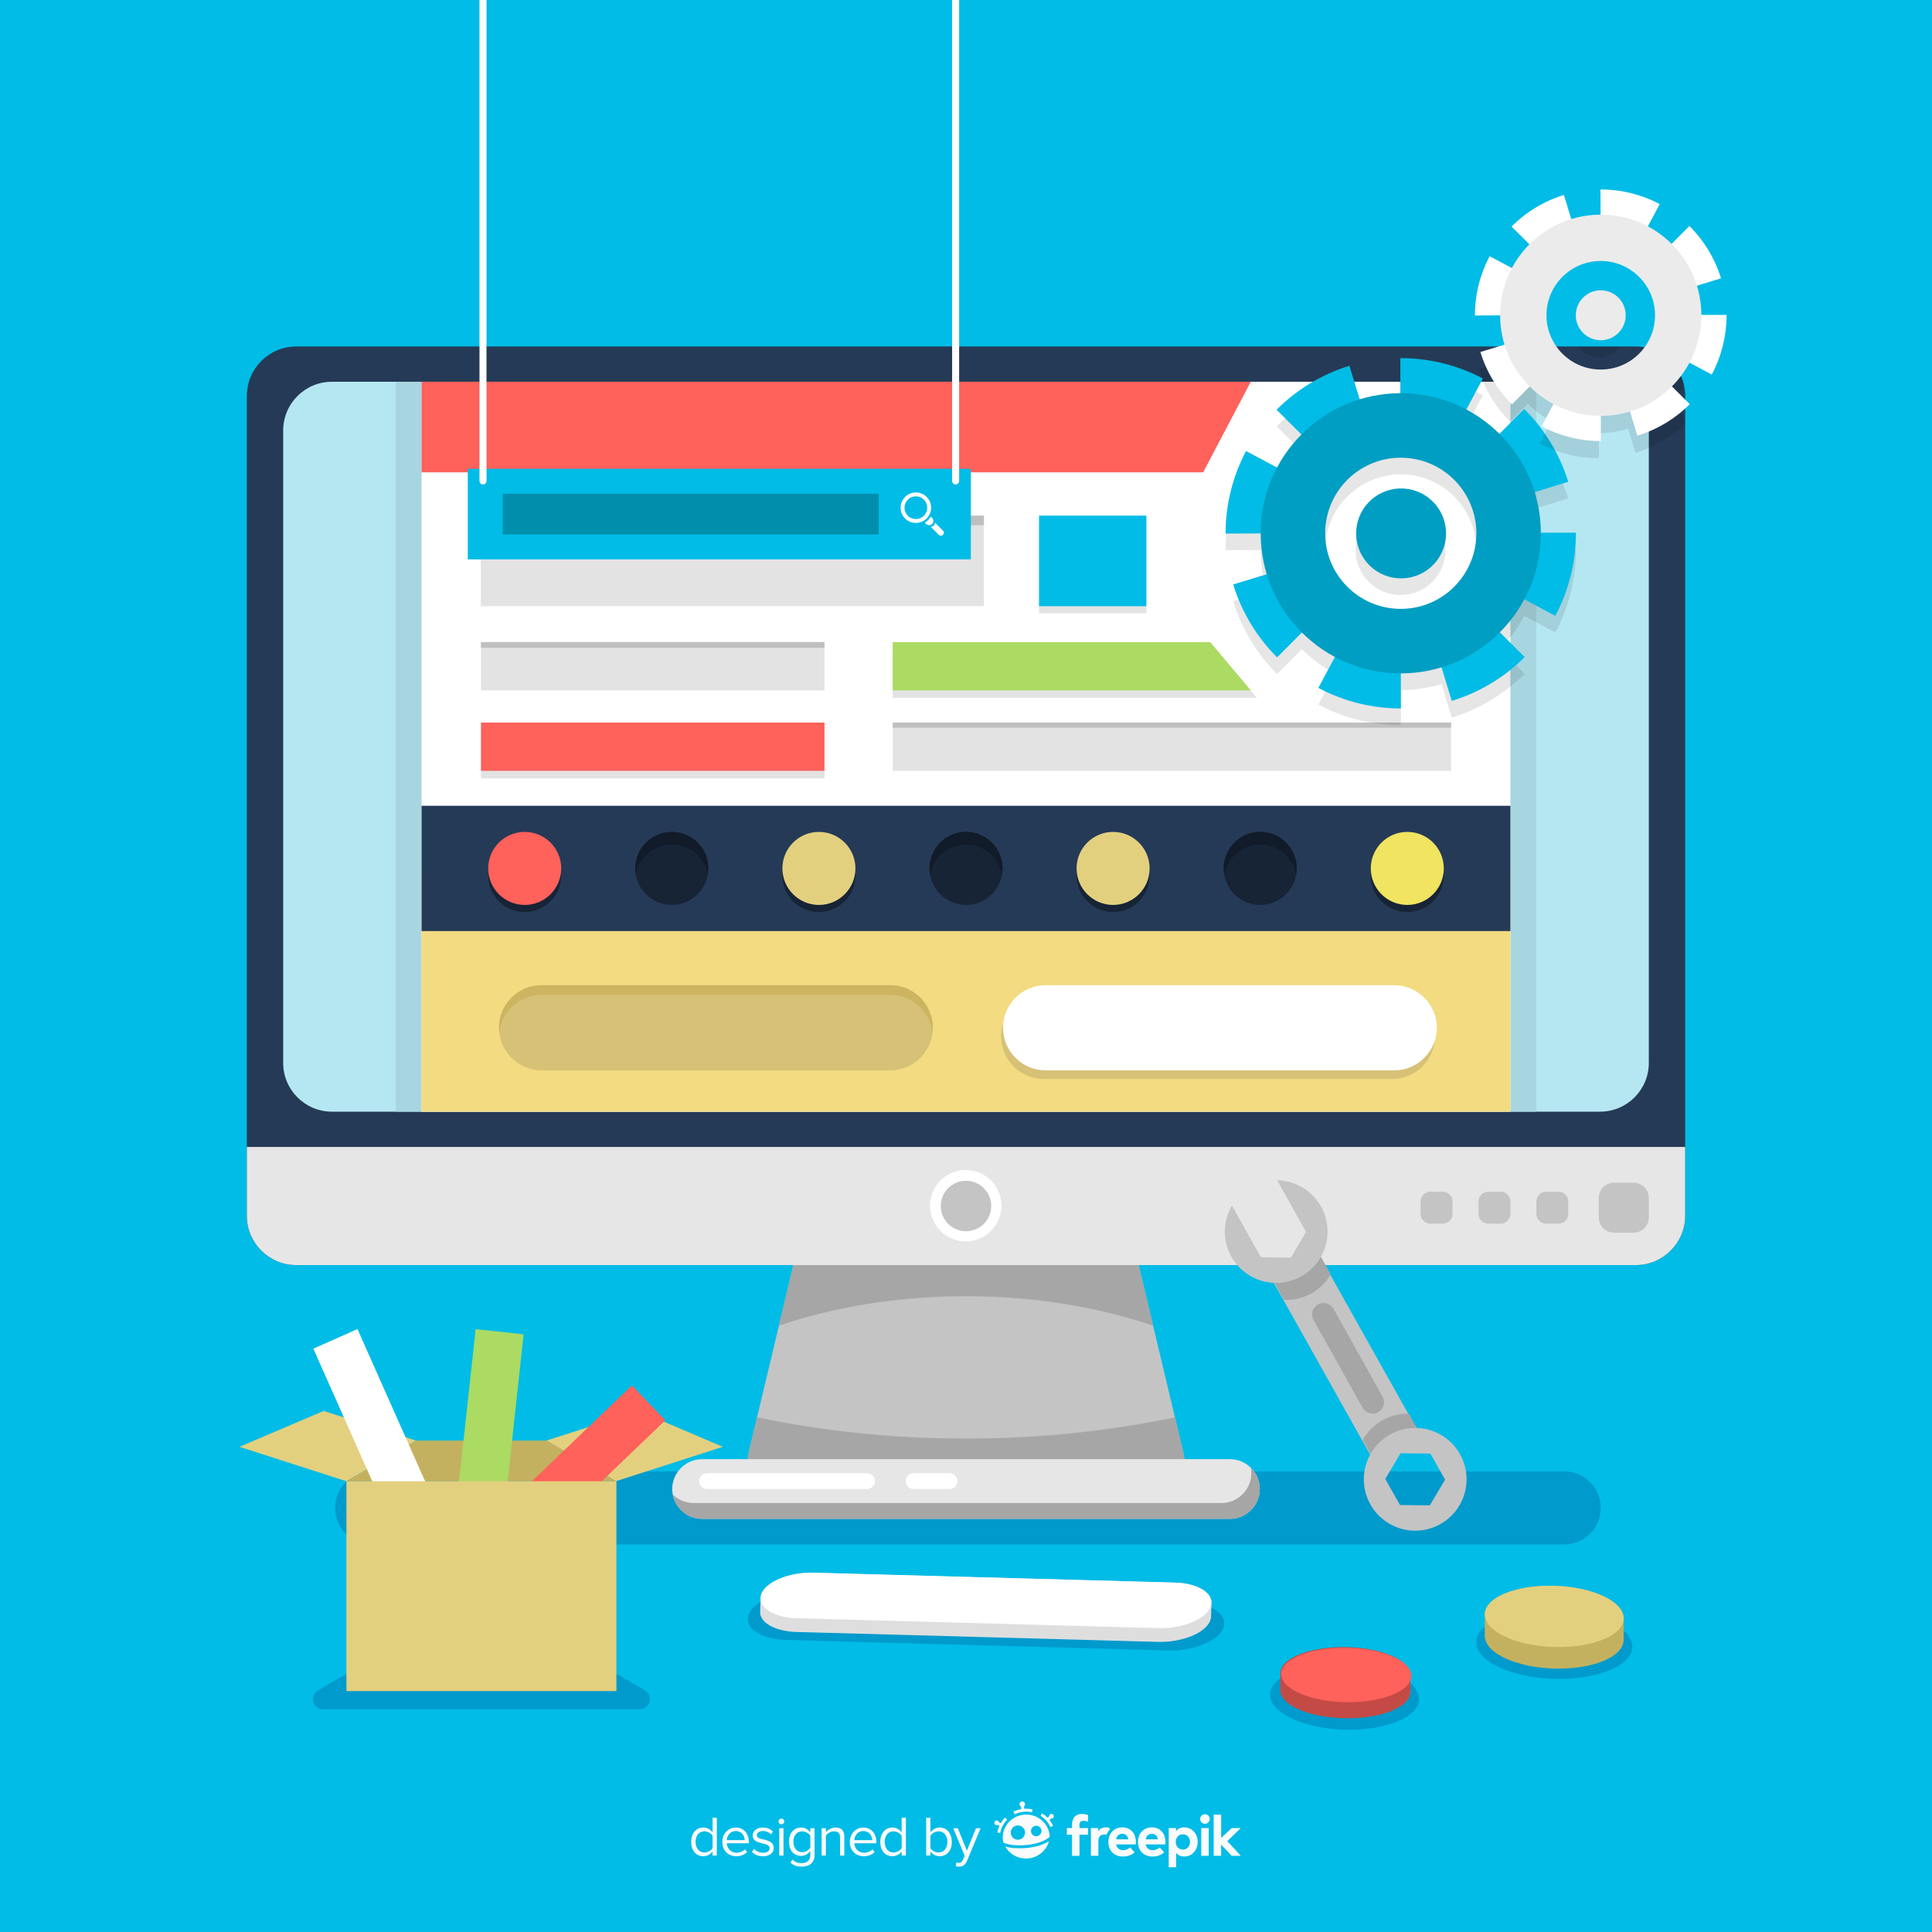 <?xml version="1.0" encoding="utf-8"?>
<!-- Generator: Adobe Illustrator 27.5.0, SVG Export Plug-In . SVG Version: 6.00 Build 0)  -->
<svg version="1.1" xmlns="http://www.w3.org/2000/svg" xmlns:xlink="http://www.w3.org/1999/xlink" x="0px" y="0px"
	 viewBox="0 0 500 500" style="enable-background:new 0 0 500 500;" xml:space="preserve">
<g id="BACKGROUND">
	<rect style="fill:#00BCE6;" width="500" height="500"/>
</g>
<g id="OBJECTS">
	<path style="fill:#009ACC;" d="M404.79,399.712H96.199c-5.206,0-9.466-4.259-9.466-9.466l0,0c0-5.206,4.26-9.466,9.466-9.466
		H404.79c5.206,0,9.466,4.26,9.466,9.466l0,0C414.256,395.453,409.996,399.712,404.79,399.712z"/>
	<g>
		<g>
			<path style="fill:#C4C4C4;" d="M296.77,392.799h-93.54c-8.027,0-12.025-6.187-9.161-18.2l20.25-84.952
				c1.075-4.511,5.523-8.004,9.941-8.004h51.482c4.418,0,8.865,3.493,9.941,8.004l20.25,84.952
				C308.795,386.612,304.797,392.799,296.77,392.799z"/>
			<path style="fill:#A6A6A6;" d="M304.073,366.802c-17.093,3.577-35.251,5.505-54.073,5.505s-36.979-1.928-54.073-5.505
				l-1.859,7.797c-2.863,12.013,1.134,18.2,9.161,18.2h93.54c8.027,0,12.025-6.187,9.161-18.2L304.073,366.802z"/>
			<path style="fill:#A6A6A6;" d="M250,335.461c17.635,0,34.171,2.78,48.422,7.637l-12.741-53.451
				c-1.075-4.511-5.523-8.004-9.941-8.004h-51.482c-4.418,0-8.865,3.493-9.941,8.004l-12.741,53.451
				C215.829,338.241,232.365,335.461,250,335.461z"/>
			<path style="fill:#253A56;" d="M423.337,327.403H76.663c-7.03,0-12.782-5.752-12.782-12.782V102.448
				c0-7.03,5.752-12.782,12.782-12.782h346.674c7.03,0,12.782,5.752,12.782,12.782v212.173
				C436.119,321.651,430.367,327.403,423.337,327.403z"/>
			<path style="fill:#B5E7F2;" d="M414.093,287.701H85.907c-6.971,0-12.622-5.651-12.622-12.622V111.418
				c0-6.971,5.651-12.623,12.622-12.623h328.185c6.971,0,12.622,5.651,12.622,12.623v163.661
				C426.715,282.05,421.064,287.701,414.093,287.701z"/>
			<rect x="102.393" y="98.795" style="fill:#A8D6E0;" width="295.214" height="188.906"/>
			<rect x="109.109" y="98.795" style="fill:#FFFFFF;" width="281.783" height="188.906"/>
			<rect x="268.908" y="135.25" style="fill:#E3E3E3;" width="27.77" height="23.439"/>
			<polygon style="fill:#E3E3E3;" points="325.28,180.594 314.815,168.1 231.029,168.1 231.029,180.594 			"/>
			<rect x="124.48" y="188.934" style="fill:#E3E3E3;" width="88.898" height="12.494"/>
			<rect x="109.109" y="224.746" style="fill:#F2DB80;" width="281.783" height="62.955"/>
			<path style="fill:#D6C176;" d="M360.332,279.233h-90.227c-6.061,0-11.021-4.959-11.021-11.021l0,0
				c0-6.061,4.959-11.021,11.021-11.021h90.227c6.061,0,11.021,4.959,11.021,11.021l0,0
				C371.353,274.274,366.393,279.233,360.332,279.233z"/>
			<rect x="124.44" y="133.444" style="fill:#E3E3E3;" width="130.194" height="23.439"/>
			<rect x="124.44" y="133.444" style="fill:#BFBFBF;" width="130.194" height="2.478"/>
			<rect x="109.109" y="208.535" style="fill:#253A56;" width="281.783" height="32.423"/>
			<circle style="fill:#172436;" cx="211.931" cy="226.584" r="9.45"/>
			<circle style="fill:#172436;" cx="135.794" cy="226.584" r="9.45"/>
			<circle style="fill:#172436;" cx="364.206" cy="226.584" r="9.45"/>
			<circle style="fill:#172436;" cx="288.069" cy="226.584" r="9.45"/>
			<circle style="fill:#172436;" cx="250" cy="224.746" r="9.45"/>
			<circle style="fill:#E3D07F;" cx="211.931" cy="224.746" r="9.45"/>
			<circle style="fill:#172436;" cx="173.862" cy="224.746" r="9.45"/>
			<circle style="fill:#FF615B;" cx="135.794" cy="224.746" r="9.45"/>
			<circle style="fill:#F0E460;" cx="364.206" cy="224.746" r="9.45"/>
			<circle style="fill:#172436;" cx="326.138" cy="224.746" r="9.45"/>
			<path style="fill:#111B29;" d="M250,218.563c4.661,0,8.525,3.378,9.3,7.817c0.093-0.532,0.151-1.075,0.151-1.634
				c0-5.219-4.231-9.45-9.45-9.45c-5.219,0-9.45,4.231-9.45,9.45c0,0.558,0.058,1.102,0.151,1.634
				C241.475,221.941,245.339,218.563,250,218.563z"/>
			<path style="fill:#111B29;" d="M173.862,218.563c4.661,0,8.525,3.378,9.3,7.817c0.093-0.532,0.151-1.075,0.151-1.634
				c0-5.219-4.231-9.45-9.45-9.45c-5.219,0-9.45,4.231-9.45,9.45c0,0.558,0.058,1.102,0.151,1.634
				C165.338,221.941,169.201,218.563,173.862,218.563z"/>
			<path style="fill:#111B29;" d="M326.138,218.563c4.661,0,8.525,3.378,9.3,7.817c0.093-0.532,0.151-1.075,0.151-1.634
				c0-5.219-4.231-9.45-9.45-9.45c-5.219,0-9.45,4.231-9.45,9.45c0,0.558,0.058,1.102,0.151,1.634
				C317.613,221.941,321.477,218.563,326.138,218.563z"/>
			<circle style="fill:#E3D07F;" cx="288.069" cy="224.746" r="9.45"/>
			<polygon style="fill:#FF615B;" points="311.378,122.234 109.109,122.234 109.109,98.795 323.699,98.795 			"/>
			<rect x="268.908" y="133.444" style="fill:#00BCE6;" width="27.77" height="23.439"/>
			<polygon style="fill:#ABDB63;" points="323.699,178.661 313.189,166.168 231.029,166.168 231.029,178.661 			"/>
			<rect x="124.48" y="166.168" style="fill:#E3E3E3;" width="88.898" height="12.494"/>
			<rect x="124.48" y="166.168" style="fill:#BFBFBF;" width="88.898" height="1.493"/>
			<rect x="231.029" y="187.001" style="fill:#E3E3E3;" width="144.492" height="12.494"/>
			<rect x="231.029" y="187.001" style="fill:#BFBFBF;" width="144.492" height="1.325"/>
			<rect x="124.48" y="187.001" style="fill:#FF615B;" width="88.898" height="12.494"/>
			<path style="fill:#E6E6E6;" d="M63.881,296.831v17.79c0,7.03,5.752,12.782,12.782,12.782h346.674
				c7.03,0,12.782-5.752,12.782-12.782v-17.79H63.881z"/>
			<path style="fill:#E6E6E6;" d="M318.307,393.074H181.693c-4.247,0-7.722-3.475-7.722-7.722l0,0c0-4.247,3.475-7.722,7.722-7.722
				h136.614c4.247,0,7.722,3.475,7.722,7.722l0,0C326.029,389.599,322.554,393.074,318.307,393.074z"/>
			<path style="fill:#A6A6A6;" d="M323.703,379.846c0.086,0.461,0.137,0.934,0.137,1.418c0,4.247-3.475,7.722-7.722,7.722H179.504
				c-2.096,0-4.001-0.848-5.396-2.216c0.672,3.575,3.823,6.303,7.585,6.303h136.614c4.247,0,7.722-3.475,7.722-7.722
				C326.029,383.201,325.135,381.25,323.703,379.846z"/>
			<path style="fill:#FFFFFF;" d="M224.38,385.352h-41.395c-1.124,0-2.044-0.92-2.044-2.044l0,0c0-1.124,0.92-2.044,2.044-2.044
				h41.395c1.124,0,2.044,0.92,2.044,2.044l0,0C226.424,384.432,225.504,385.352,224.38,385.352z"/>
			<path style="fill:#FFFFFF;" d="M245.768,385.352h-9.34c-1.124,0-2.044-0.92-2.044-2.044l0,0c0-1.124,0.92-2.044,2.044-2.044h9.34
				c1.124,0,2.044,0.92,2.044,2.044l0,0C247.811,384.432,246.892,385.352,245.768,385.352z"/>
			<path style="fill:#C4C4C4;" d="M417.705,319.021h5.066c2.169,0,3.944-1.775,3.944-3.944v-5.066c0-2.169-1.775-3.944-3.944-3.944
				h-5.066c-2.169,0-3.944,1.775-3.944,3.944v5.066C413.761,317.246,415.536,319.021,417.705,319.021z"/>
			<path style="fill:#C4C4C4;" d="M400.123,316.676h3.232c1.384,0,2.516-1.132,2.516-2.516v-3.232c0-1.384-1.132-2.516-2.516-2.516
				h-3.232c-1.384,0-2.516,1.132-2.516,2.516v3.232C397.607,315.544,398.739,316.676,400.123,316.676z"/>
			<path style="fill:#C4C4C4;" d="M385.143,316.676h3.232c1.384,0,2.516-1.132,2.516-2.516v-3.232c0-1.384-1.132-2.516-2.516-2.516
				h-3.232c-1.384,0-2.516,1.132-2.516,2.516v3.232C382.627,315.544,383.759,316.676,385.143,316.676z"/>
			<path style="fill:#C4C4C4;" d="M370.163,316.676h3.232c1.384,0,2.516-1.132,2.516-2.516v-3.232c0-1.384-1.132-2.516-2.516-2.516
				h-3.232c-1.384,0-2.516,1.132-2.516,2.516v3.232C367.647,315.544,368.779,316.676,370.163,316.676z"/>
			
				<ellipse transform="matrix(0.262 -0.965 0.965 0.262 -116.757 471.509)" style="fill:#FFFFFF;" cx="250" cy="312.117" rx="9.236" ry="9.236"/>
			<path style="fill:#C4C4C4;" d="M243.469,312.117c0-3.607,2.924-6.531,6.531-6.531c3.607,0,6.531,2.924,6.531,6.531
				c0,3.607-2.924,6.531-6.531,6.531C246.393,318.648,243.469,315.724,243.469,312.117z"/>
		</g>
		<path style="fill:#D6C176;" d="M230.389,277.009h-90.227c-6.061,0-11.021-4.959-11.021-11.021l0,0
			c0-6.061,4.959-11.021,11.021-11.021h90.227c6.061,0,11.021,4.959,11.021,11.021l0,0
			C241.41,272.05,236.45,277.009,230.389,277.009z"/>
		<path style="fill:#CCB461;" d="M140.162,257.458h90.227c5.639,0,10.32,4.295,10.944,9.774c0.048-0.409,0.076-0.823,0.076-1.244
			c0-6.061-4.959-11.021-11.02-11.021h-90.227c-6.061,0-11.021,4.959-11.021,11.021c0,0.421,0.028,0.835,0.076,1.244
			C129.843,261.753,134.523,257.458,140.162,257.458z"/>
		<path style="fill:#FFFFFF;" d="M360.827,277.009H270.6c-6.061,0-11.021-4.959-11.021-11.021l0,0
			c0-6.061,4.959-11.021,11.021-11.021h90.227c6.061,0,11.021,4.959,11.021,11.021l0,0
			C371.847,272.05,366.888,277.009,360.827,277.009z"/>
	</g>
	<g>
		<polygon style="fill:#E3D07F;" points="107.647,372.825 83.755,365.149 61.968,374.434 89.657,383.346 		"/>
		<polygon style="fill:#E3D07F;" points="141.382,372.825 165.274,365.149 187.061,374.434 159.372,383.346 		"/>
		<polygon style="fill:#C4B160;" points="141.531,372.825 107.647,372.825 89.657,383.346 159.522,383.346 		"/>
		
			<rect x="98.729" y="342.512" transform="matrix(0.914 -0.406 0.406 0.914 -148.204 76.061)" style="fill:#FFFFFF;" width="12.494" height="88.898"/>
		
			<rect x="91.166" y="387.79" transform="matrix(0.722 -0.692 0.692 0.722 -234.829 203.177)" style="fill:#FF615B;" width="88.898" height="12.494"/>
		
			<rect x="80.14" y="382.701" transform="matrix(0.108 -0.994 0.994 0.108 -275.566 470.667)" style="fill:#ABDB63;" width="88.898" height="12.494"/>
		<path style="fill:#009ACC;" d="M148.422,427.1h-47.665c-0.461,0-0.914,0.123-1.312,0.355l-17.171,10.042
			c-2.288,1.338-1.339,4.84,1.311,4.84h82.008c2.65,0,3.599-3.502,1.312-4.84l-17.171-10.042
			C149.335,427.223,148.883,427.1,148.422,427.1z"/>
		<rect x="89.657" y="383.346" style="fill:#E3D07F;" width="69.866" height="54.305"/>
	</g>
	<g>
		<g style="opacity:0.1;">
			<path d="M397.177,131.67l8.681-2.669c-2.177-7.083-6.12-13.598-11.4-18.841l-6.398,6.443c-2.518-2.5-5.401-4.629-8.561-6.308
				l4.263-8.023c-6.499-3.452-13.845-5.278-21.245-5.278h-0.111v9.081c-3.658,0.011-7.187,0.565-10.514,1.583l-2.659-8.684
				c-7.084,2.169-13.605,6.104-18.855,11.38l6.437,6.405c-2.502,2.515-4.634,5.397-6.316,8.555l-8.018-4.27
				c-3.467,6.51-5.3,13.871-5.3,21.285v0.074l9.079-0.037c0.004,3.671,0.556,7.213,1.574,10.552l-8.687,2.65
				c2.161,7.087,6.09,13.61,11.361,18.865l6.411-6.43c2.512,2.505,5.392,4.639,8.549,6.325l-4.277,8.014
				c6.52,3.481,13.895,5.321,21.326,5.321h0.036l-0.018-9.079c3.665-0.002,7.201-0.552,10.535-1.565l2.641,8.691
				c7.09-2.154,13.617-6.076,18.878-11.342l-6.422-6.416c2.508-2.51,4.645-5.388,6.334-8.543l8.008,4.286
				c3.496-6.531,5.343-13.919,5.343-21.367v-0.148h-9.082C398.754,138.525,398.199,134.996,397.177,131.67z M382.077,142.329
				c0,10.803-8.757,19.56-19.56,19.56c-10.803,0-19.56-8.757-19.56-19.56c0-10.803,8.757-19.56,19.56-19.56
				C373.319,122.769,382.077,131.527,382.077,142.329z"/>
			<ellipse transform="matrix(0.707 -0.707 0.707 0.707 5.536 298.025)" cx="362.516" cy="142.33" rx="11.635" ry="11.635"/>
		</g>
		<g>
			<g>
				<path style="fill:#00BCE6;" d="M362.553,183.35h-0.036c-7.431,0-14.806-1.84-21.326-5.321l8.55-16.017
					c3.955,2.111,8.254,3.182,12.777,3.182L362.553,183.35z M375.711,181.397l-5.278-17.371c4.242-1.289,8.154-3.642,11.312-6.803
					l12.844,12.832C389.328,175.321,382.8,179.243,375.711,181.397z M330.509,170.12c-5.27-5.255-9.199-11.778-11.361-18.865
					l17.365-5.298c1.294,4.242,3.651,8.151,6.815,11.306L330.509,170.12z M402.508,159.382l-16.007-8.567
					c2.12-3.96,3.194-8.266,3.194-12.799v-0.148h18.156v0.148C407.851,145.463,406.003,152.851,402.508,159.382z M317.182,138.089
					v-0.074c0-7.414,1.832-14.774,5.3-21.285l16.025,8.534c-2.102,3.949-3.168,8.239-3.168,12.751L317.182,138.089z
					 M388.503,130.022c-1.303-4.241-3.668-8.146-6.838-11.294l12.793-12.883c5.28,5.243,9.223,11.758,11.4,18.841L388.503,130.022z
					 M343.248,118.847l-12.87-12.807c5.25-5.276,11.77-9.211,18.855-11.38l5.316,17.361
					C350.307,113.32,346.401,115.68,343.248,118.847z M375.242,113.993c-3.941-2.094-8.222-3.156-12.725-3.156h-0.111V92.681h0.111
					c7.4,0,14.746,1.825,21.245,5.278L375.242,113.993z"/>
			</g>
			<path style="fill:#009EC2;" d="M362.516,101.759c-20.024,0-36.256,16.232-36.256,36.256s16.232,36.256,36.256,36.256
				s36.256-16.232,36.256-36.256S382.54,101.759,362.516,101.759z M362.516,157.576c-10.803,0-19.56-8.758-19.56-19.56
				s8.757-19.56,19.56-19.56c10.803,0,19.56,8.757,19.56,19.56S373.319,157.576,362.516,157.576z"/>
			
				<ellipse transform="matrix(0.161 -0.987 0.987 0.161 168.017 473.629)" style="fill:#009EC2;" cx="362.516" cy="138.015" rx="11.635" ry="11.635"/>
		</g>
		<g style="opacity:0.1;">
			<path d="M436.119,108.354l-3.922-3.917c1.384-1.385,2.606-2.928,3.65-4.596c-0.949-4.53-4.314-8.197-8.673-9.58
				c-1.794,5.692-7.113,9.821-13.398,9.821c-6.5,0-11.954-4.421-13.556-10.416h-12.22c0.191,1.36,0.478,2.688,0.869,3.973
				l-6.24,1.902c1.551,5.09,4.373,9.776,8.16,13.551l4.604-4.618c1.804,1.799,3.873,3.332,6.14,4.543l-3.072,5.755
				c4.684,2.5,9.98,3.821,15.316,3.821h0.027l-0.013-6.52c2.632-0.001,5.171-0.396,7.565-1.124l1.897,6.242
				c4.79-1.455,9.212-4.046,12.867-7.495V108.354z"/>
			<path d="M408.434,89.666c1.163,1.707,3.122,2.829,5.343,2.829c2.222,0,4.18-1.122,5.343-2.829H408.434z"/>
		</g>
		<g>
			<g>
				<path style="fill:#FFFFFF;" d="M414.299,114.15h-0.027c-5.336,0-10.632-1.321-15.316-3.821l6.14-11.503
					c2.84,1.516,5.928,2.285,9.176,2.285L414.299,114.15z M423.747,112.748l-3.791-12.476c3.047-0.925,5.855-2.615,8.123-4.885
					l9.225,9.215C433.527,108.384,428.839,111.201,423.747,112.748z M391.285,104.649c-3.786-3.775-6.608-8.461-8.159-13.551
					l12.473-3.801c0.927,3.045,2.62,5.852,4.892,8.118L391.285,104.649z M442.992,96.937l-11.496-6.153
					c1.522-2.844,2.294-5.937,2.294-9.192v-0.105h13.039v0.105C446.829,86.941,445.502,92.247,442.992,96.937z M381.715,81.645
					v-0.053c0-5.325,1.316-10.61,3.806-15.286l11.509,6.129c-1.51,2.836-2.276,5.917-2.276,9.158L381.715,81.645z M432.933,75.85
					c-0.934-3.043-2.631-5.847-4.908-8.107l9.186-9.253c3.794,3.767,6.625,8.447,8.186,13.535L432.933,75.85z M400.437,67.825
					l-9.245-9.196c3.77-3.789,8.453-6.616,13.542-8.173l3.815,12.468C405.504,63.856,402.699,65.551,400.437,67.825z
					 M423.412,64.341c-2.832-1.504-5.906-2.267-9.14-2.267l-0.08-13.039h0.08c5.314,0,10.59,1.311,15.257,3.791L423.412,64.341z"/>
			</g>
			<path style="fill:#EBEBEB;" d="M414.272,55.555c-14.38,0-26.038,11.658-26.038,26.038s11.657,26.038,26.038,26.038
				s26.038-11.658,26.038-26.038S428.652,55.555,414.272,55.555z M414.272,95.64c-7.758,0-14.047-6.289-14.047-14.048
				s6.289-14.048,14.047-14.048c7.758,0,14.048,6.289,14.048,14.048S422.03,95.64,414.272,95.64z M414.272,88.053
				c-3.568,0-6.461-2.893-6.461-6.461c0-3.568,2.893-6.461,6.461-6.461c3.568,0,6.461,2.893,6.461,6.461
				C420.733,85.16,417.84,88.053,414.272,88.053z"/>
		</g>
	</g>
	<g>
		
			<rect x="341.573" y="322.898" transform="matrix(0.872 -0.489 0.489 0.872 -127.246 215.402)" style="fill:#C4C4C4;" width="13.779" height="56.474"/>
		<path style="fill:#A6A6A6;" d="M340.654,323.138l-0.052,0.029l0.033,0.058l-3.95,6.65l-7.734-0.095l-0.033-0.058l-0.281,0.158
			l3.656,6.516c2.401,0.112,4.861-0.41,7.111-1.673c2.155-1.209,3.83-2.936,4.984-4.93L340.654,323.138z"/>
		<path style="fill:#A6A6A6;" d="M356.27,379.132l0.338-0.19l3.894-6.556l7.625,0.094l0.161-0.09l-3.665-6.533
			c-2.314-0.061-4.673,0.467-6.839,1.683c-2.24,1.257-3.962,3.072-5.117,5.167L356.27,379.132z"/>
		<path style="fill:#C4C4C4;" d="M338.013,318.819l-3.95,6.65l-7.734-0.095L318.825,312c-2.307,3.939-2.535,8.958-0.139,13.228
			c3.592,6.402,11.694,8.68,18.096,5.089c6.402-3.592,8.681-11.694,5.089-18.096c-2.395-4.269-6.797-6.691-11.362-6.775
			L338.013,318.819z"/>
		<path style="fill:#C4C4C4;" d="M377.845,376.341c-3.592-6.402-11.694-8.681-18.096-5.089c-6.402,3.592-8.681,11.694-5.089,18.096
			c3.592,6.402,11.694,8.681,18.096,5.089C379.159,390.845,381.437,382.743,377.845,376.341z M370.037,389.59l-7.734-0.095
			l-3.785-6.746l3.95-6.65l7.734,0.095l3.785,6.746L370.037,389.59z"/>
		<path style="fill:#A6A6A6;" d="M345.1,338.729l12.724,22.719c0.796,1.419,0.286,3.231-1.133,4.027l0,0
			c-1.419,0.796-3.231,0.286-4.027-1.132l-12.724-22.719c-0.796-1.419-0.286-3.231,1.132-4.027l0,0
			C342.492,336.801,344.304,337.311,345.1,338.729z"/>
	</g>
	<g>
		<g>
			<rect x="121.06" y="121.324" style="fill:#00BCE6;" width="130.194" height="23.439"/>
			<g>
				<path style="fill:#FFFFFF;" d="M234.236,128.604c-1.54,1.54-1.54,4.037,0,5.577c1.54,1.54,4.037,1.54,5.577,0
					c1.54-1.54,1.54-4.037,0-5.577C238.273,127.064,235.776,127.064,234.236,128.604z M239.105,133.473
					c-1.149,1.148-3.011,1.148-4.159,0c-1.149-1.149-1.149-3.011,0-4.16c1.149-1.148,3.011-1.148,4.159,0
					C240.253,130.462,240.253,132.324,239.105,133.473z"/>
				<path style="fill:#FFFFFF;" d="M240.22,134.588c-0.27,0.27-0.569,0.491-0.887,0.666l0.347,0.347
					c0.427,0.427,1.126,0.427,1.553,0c0.427-0.427,0.427-1.126,0-1.553l-0.347-0.347C240.711,134.019,240.49,134.319,240.22,134.588
					z"/>
				<path style="fill:#FFFFFF;" d="M244.047,137.327l-2.077-2.077c-0.002,0.278-0.109,0.556-0.32,0.767
					c-0.211,0.211-0.489,0.318-0.767,0.32l2.077,2.077c0.299,0.299,0.788,0.299,1.087,0l0,0
					C244.346,138.115,244.346,137.626,244.047,137.327z"/>
			</g>
			<rect x="130.114" y="127.775" style="fill:#008EAD;" width="97.294" height="10.537"/>
		</g>
		
			<line style="fill:none;stroke:#FFFFFF;stroke-width:1.816;stroke-linecap:round;stroke-linejoin:round;stroke-miterlimit:10;" x1="124.998" y1="124.47" x2="124.998" y2="0"/>
		
			<line style="fill:none;stroke:#FFFFFF;stroke-width:1.816;stroke-linecap:round;stroke-linejoin:round;stroke-miterlimit:10;" x1="247.315" y1="124.47" x2="247.315" y2="0"/>
	</g>
	<g>
		<path style="fill:#009ACC;" d="M302.315,427.125l-98.771-2.705c-6.635-0.182-11.055-3.131-9.822-6.554l0,0
			c1.233-3.423,7.671-6.074,14.307-5.893l98.771,2.705c6.635,0.182,11.055,3.131,9.822,6.554l0,0
			C315.388,424.655,308.95,427.307,302.315,427.125z"/>
		<path style="fill:#DEDEDE;" d="M313.538,414.331l-0.049,0c-0.337-2.583-4.137-4.608-9.453-4.754l-93.484-2.56
			c-6.28-0.172-12.373,2.338-13.54,5.577c-0.071,0.196-0.119,0.389-0.152,0.581h-0.001l0,0.005c-0.04,0.241-0.043,0.478-0.025,0.712
			l-0.103,2.881l0.026,0.001c-0.46,2.969,3.579,5.423,9.454,5.583l93.484,2.56c6.28,0.172,12.373-2.338,13.541-5.577
			c0.086-0.239,0.134-0.474,0.163-0.707l0.023,0L313.538,414.331z"/>
		<path style="fill:#FFFFFF;" d="M299.791,421.357l-93.484-2.56c-6.28-0.172-10.463-2.963-9.296-6.203l0,0
			c1.167-3.24,7.26-5.749,13.54-5.577l93.484,2.56c6.28,0.172,10.463,2.963,9.296,6.203l0,0
			C312.164,419.019,306.071,421.529,299.791,421.357z"/>
	</g>
	<g>
		<path style="fill:#009ACC;" d="M363.952,444.344c-5.959,3.721-17.944,4.407-26.769,1.533c-8.826-2.874-11.149-8.22-5.19-11.941
			c5.959-3.721,17.944-4.407,26.769-1.533C367.587,435.278,369.911,440.624,363.952,444.344z"/>
		<path style="fill:#C44A46;" d="M365.021,433.609h-0.008c0.051-1.981-1.877-3.986-5.72-5.448
			c-6.992-2.66-17.635-2.515-23.772,0.324c-2.939,1.359-4.294,3.09-4.158,4.817l-0.026,0l0.01,3.884
			c-0.002,0.025,0.002,0.05,0,0.075l0.001,0.384h0.015c0.147,1.879,2.063,3.754,5.707,5.14c6.992,2.66,17.635,2.515,23.772-0.324
			c2.9-1.341,4.255-3.044,4.161-4.748l0.018,0V433.609z"/>
		
			<ellipse transform="matrix(0.017 -1 1 0.017 -90.796 774.299)" style="fill:#FF615B;" cx="348.182" cy="433.301" rx="7.04" ry="16.847"/>
	</g>
	<g>
		<path style="fill:#009ACC;" d="M418.971,431.027c-6.241,3.897-18.794,4.616-28.038,1.606c-9.244-3.01-11.678-8.61-5.436-12.507
			c6.241-3.897,18.794-4.616,28.038-1.606C422.778,421.53,425.212,427.129,418.971,431.027z"/>
		<path style="fill:#C4B160;" d="M420.2,424.337v-5.428c0.001-0.051,0.001-0.102,0-0.152v-0.077l-0.008,0
			c-0.111-2.492-2.862-4.997-7.901-6.637c-8.226-2.679-19.398-2.039-24.952,1.429c-2.109,1.317-3.099,2.852-3.073,4.396l-0.004,0
			v5.5c0,0.016,0,0.032,0,0.048v0.039l0.004,0c0.047,2.522,2.811,5.068,7.91,6.728c8.226,2.679,19.398,2.039,24.953-1.429
			c1.98-1.236,2.961-2.666,3.054-4.114l0.016,0.001v-0.15C420.201,424.438,420.201,424.388,420.2,424.337z"/>
		<path style="fill:#E3D07F;" d="M417.129,423.172c-5.555,3.468-16.726,4.108-24.953,1.429c-8.226-2.679-10.392-7.662-4.838-11.13
			c5.555-3.468,16.726-4.108,24.952-1.429C420.517,414.721,422.683,419.704,417.129,423.172z"/>
	</g>
</g>
<g id="DESIGNED_BY_FREEPIK">
	<g>
		<g id="XMLID_319_">
			<g id="XMLID_338_">
				<path id="XMLID_346_" style="fill:#F9FBFC;" d="M260.104,470.394c-0.432,0.443-0.803,0.931-1.108,1.453l-0.465-0.241
					c-0.067-0.298-0.349-0.503-0.659-0.466c-0.331,0.039-0.568,0.339-0.529,0.67c0.039,0.331,0.339,0.568,0.67,0.529
					c0.066-0.008,0.127-0.026,0.184-0.052l0.451,0.234c-0.251,0.554-0.433,1.139-0.539,1.744l0.746,0.132
					c0.23-1.306,0.85-2.507,1.792-3.473L260.104,470.394z"/>
				<path id="XMLID_345_" style="fill:#F9FBFC;" d="M265.592,468.092c-0.171,0-0.341,0.006-0.51,0.017l-0.074-0.626
					c0.188-0.149,0.296-0.389,0.266-0.645c-0.046-0.393-0.402-0.674-0.795-0.628c-0.393,0.046-0.674,0.402-0.628,0.795
					c0.03,0.254,0.189,0.461,0.404,0.564l0.074,0.624c-0.714,0.116-1.403,0.332-2.06,0.646l0.327,0.684
					c0.934-0.447,1.942-0.673,2.995-0.673c0.496,0,0.993,0.053,1.475,0.158l0.161-0.741
					C266.692,468.151,266.142,468.092,265.592,468.092z"/>
				<path id="XMLID_344_" style="fill:#F9FBFC;" d="M272.194,470.639c0.331-0.04,0.566-0.341,0.526-0.672
					c-0.04-0.331-0.341-0.566-0.672-0.526c-0.309,0.038-0.535,0.304-0.53,0.609l-0.416,0.363c-0.418-0.43-0.889-0.813-1.408-1.139
					l-0.404,0.641c1.134,0.715,2.021,1.726,2.563,2.925l0.69-0.313c-0.251-0.554-0.568-1.072-0.942-1.545l0.402-0.351
					C272.065,470.644,272.129,470.647,272.194,470.639z"/>
				<path id="XMLID_343_" style="fill:#F9FBFC;" d="M265.044,478.3c-0.386,0.023-0.775,0.035-1.157,0.035
					c-0.88,0-1.733-0.061-2.478-0.179c-0.39-0.062-0.846-0.155-1.27-0.292c1.046,1.861,3.069,3.125,5.388,3.125
					c2.855,0,5.262-1.916,5.95-4.504c-0.682,0.449-1.505,0.825-2.459,1.123C267.839,477.976,266.463,478.215,265.044,478.3z"/>
				<path id="XMLID_339_" style="fill:#F9FBFC;" d="M265.592,469.608c-3.352,0-6.08,2.666-6.08,5.944
					c0,0.426,0.046,0.849,0.137,1.261c0.673,0.483,2.706,0.89,5.348,0.731c2.879-0.173,5.297-0.957,6.672-2.159
					c-0.006-0.195-0.021-0.39-0.045-0.582C271.244,471.842,268.65,469.608,265.592,469.608z M263.432,476.123
					c-1.02,0-1.85-0.83-1.85-1.85c0-1.02,0.83-1.85,1.85-1.85c1.02,0,1.85,0.83,1.85,1.85
					C265.282,475.293,264.452,476.123,263.432,476.123z M268.17,475.215c-0.75,0-1.36-0.61-1.36-1.36c0-0.75,0.61-1.361,1.36-1.361
					c0.75,0,1.361,0.61,1.361,1.361C269.53,474.605,268.92,475.215,268.17,475.215z"/>
			</g>
			<path id="XMLID_336_" style="fill:#F9FBFC;" d="M281.595,471.475c-0.295-0.116-0.805-0.309-1.382-0.237
				c-0.551,0.068-0.844,0.34-0.844,1.007v0.866h2.228v1.717h-2.228v5.455h-1.932v-5.455h-1.34v-1.717h1.34v-0.888
				c0-1.68,0.896-2.783,2.568-2.783c0.643,0,1.157,0.122,1.59,0.308L281.595,471.475z"/>
			<path id="XMLID_334_" style="fill:#F9FBFC;" d="M286.298,474.807c-0.177-0.03-0.358-0.046-0.526-0.046
				c-0.895,0-1.51,0.548-1.51,1.613v3.908h-1.932v-7.172h1.873v0.785c0.451-0.674,1.14-0.977,2.021-0.977
				c0.414,0,0.848,0.128,1.094,0.337L286.298,474.807z"/>
			<path id="XMLID_331_" style="fill:#F9FBFC;" d="M293.965,476.685c0,0.222-0.015,0.489-0.037,0.651h-5.085
				c0.207,1.036,0.933,1.488,1.843,1.488c0.622,0,1.295-0.252,1.813-0.688l1.133,1.243c-0.814,0.748-1.85,1.088-3.057,1.088
				c-2.198,0-3.723-1.495-3.723-3.753c0-2.257,1.48-3.797,3.627-3.797C292.544,472.918,293.958,474.45,293.965,476.685z
				 M288.851,476.019h3.175c-0.177-0.918-0.733-1.436-1.562-1.436C289.554,474.583,289.021,475.131,288.851,476.019z"/>
			<path id="XMLID_328_" style="fill:#F9FBFC;" d="M301.618,476.685c0,0.222-0.015,0.489-0.037,0.651h-5.085
				c0.207,1.036,0.932,1.488,1.843,1.488c0.622,0,1.295-0.252,1.814-0.688l1.132,1.243c-0.814,0.748-1.85,1.088-3.057,1.088
				c-2.198,0-3.723-1.495-3.723-3.753c0-2.257,1.48-3.797,3.627-3.797C300.197,472.918,301.611,474.45,301.618,476.685z
				 M296.504,476.019h3.175c-0.178-0.918-0.733-1.436-1.562-1.436C297.207,474.583,296.674,475.131,296.504,476.019z"/>
			<path id="XMLID_325_" style="fill:#F9FBFC;" d="M309.964,476.693c0,2.154-1.495,3.775-3.471,3.775
				c-0.962,0-1.643-0.378-2.109-0.933v3.708h-1.924v-10.133h1.887v0.792c0.466-0.585,1.155-0.984,2.139-0.984
				C308.469,472.918,309.964,474.539,309.964,476.693z M304.287,476.693c0,1.132,0.747,1.976,1.843,1.976
				c1.14,0,1.85-0.881,1.85-1.976c0-1.095-0.711-1.976-1.85-1.976C305.035,474.717,304.287,475.56,304.287,476.693z"/>
			<path id="XMLID_322_" style="fill:#F9FBFC;" d="M313.067,470.764c0,0.696-0.54,1.229-1.236,1.229
				c-0.696,0-1.229-0.533-1.229-1.229c0-0.696,0.533-1.243,1.229-1.243C312.527,469.521,313.067,470.069,313.067,470.764z
				 M312.809,480.283h-1.932v-7.172h1.932V480.283z"/>
			<path id="XMLID_320_" style="fill:#F9FBFC;" d="M316.032,475.664l2.702-2.554h2.368l-3.479,3.375l3.501,3.797h-2.376
				l-2.716-2.901v2.901H314.1v-10.658h1.932V475.664z"/>
		</g>
		<g>
			<path style="fill:#F9FBFC;" d="M184.412,480.217v-1.055c-0.527,0.718-1.391,1.23-2.387,1.23c-1.846,0-3.149-1.406-3.149-3.706
				c0-2.256,1.289-3.721,3.149-3.721c0.952,0,1.816,0.469,2.387,1.245v-3.765h1.099v9.77H184.412z M184.412,478.299v-3.208
				c-0.395-0.615-1.245-1.143-2.124-1.143c-1.421,0-2.27,1.172-2.27,2.739c0,1.567,0.85,2.724,2.27,2.724
				C183.168,479.412,184.017,478.914,184.412,478.299z"/>
			<path style="fill:#F9FBFC;" d="M186.932,476.673c0-2.051,1.465-3.706,3.486-3.706c2.139,0,3.398,1.67,3.398,3.794v0.279h-5.727
				c0.088,1.333,1.025,2.446,2.549,2.446c0.805,0,1.626-0.322,2.182-0.893l0.527,0.718c-0.703,0.703-1.655,1.084-2.812,1.084
				C188.44,480.393,186.932,478.885,186.932,476.673z M190.403,473.875c-1.509,0-2.256,1.274-2.314,2.358h4.643
				C192.718,475.179,192.015,473.875,190.403,473.875z"/>
			<path style="fill:#F9FBFC;" d="M194.607,479.28l0.571-0.791c0.469,0.542,1.362,1.011,2.329,1.011c1.084,0,1.67-0.513,1.67-1.216
				c0-1.714-4.38-0.659-4.38-3.281c0-1.098,0.952-2.036,2.636-2.036c1.201,0,2.051,0.454,2.622,1.026l-0.513,0.762
				c-0.424-0.513-1.201-0.894-2.109-0.894c-0.967,0-1.567,0.483-1.567,1.113c0,1.553,4.38,0.527,4.38,3.281
				c0,1.187-0.952,2.139-2.783,2.139C196.306,480.393,195.325,480.042,194.607,479.28z"/>
			<path style="fill:#F9FBFC;" d="M201.477,471.4c0-0.41,0.337-0.747,0.732-0.747c0.41,0,0.747,0.337,0.747,0.747
				c0,0.41-0.337,0.732-0.747,0.732C201.814,472.132,201.477,471.81,201.477,471.4z M201.667,480.217v-7.075h1.099v7.075H201.667z"
				/>
			<path style="fill:#F9FBFC;" d="M204.582,482.034l0.556-0.82c0.586,0.703,1.289,0.967,2.3,0.967c1.172,0,2.27-0.571,2.27-2.124
				v-1.011c-0.513,0.718-1.377,1.26-2.373,1.26c-1.845,0-3.149-1.377-3.149-3.662c0-2.27,1.289-3.677,3.149-3.677
				c0.952,0,1.802,0.469,2.373,1.245v-1.069h1.098v6.87c0,2.344-1.641,3.076-3.369,3.076
				C206.237,483.089,205.417,482.854,204.582,482.034z M209.709,478.182v-3.091c-0.381-0.615-1.23-1.143-2.109-1.143
				c-1.421,0-2.27,1.128-2.27,2.695c0,1.553,0.849,2.695,2.27,2.695C208.478,479.339,209.328,478.797,209.709,478.182z"/>
			<path style="fill:#F9FBFC;" d="M217.413,480.217v-4.629c0-1.245-0.63-1.641-1.582-1.641c-0.865,0-1.685,0.527-2.095,1.099v5.17
				h-1.099v-7.075h1.099v1.025c0.498-0.586,1.465-1.201,2.519-1.201c1.48,0,2.256,0.747,2.256,2.285v4.966H217.413z"/>
			<path style="fill:#F9FBFC;" d="M219.932,476.673c0-2.051,1.465-3.706,3.486-3.706c2.139,0,3.398,1.67,3.398,3.794v0.279h-5.727
				c0.088,1.333,1.025,2.446,2.549,2.446c0.806,0,1.626-0.322,2.183-0.893l0.527,0.718c-0.703,0.703-1.655,1.084-2.812,1.084
				C221.441,480.393,219.932,478.885,219.932,476.673z M223.404,473.875c-1.509,0-2.256,1.274-2.314,2.358h4.643
				C225.718,475.179,225.015,473.875,223.404,473.875z"/>
			<path style="fill:#F9FBFC;" d="M233.35,480.217v-1.055c-0.527,0.718-1.392,1.23-2.388,1.23c-1.846,0-3.149-1.406-3.149-3.706
				c0-2.256,1.289-3.721,3.149-3.721c0.952,0,1.817,0.469,2.388,1.245v-3.765h1.098v9.77H233.35z M233.35,478.299v-3.208
				c-0.396-0.615-1.245-1.143-2.124-1.143c-1.421,0-2.27,1.172-2.27,2.739c0,1.567,0.849,2.724,2.27,2.724
				C232.105,479.412,232.954,478.914,233.35,478.299z"/>
			<path style="fill:#F9FBFC;" d="M239.692,480.217v-9.77h1.098v3.765c0.572-0.776,1.421-1.245,2.388-1.245
				c1.845,0,3.149,1.465,3.149,3.721c0,2.299-1.304,3.706-3.149,3.706c-0.996,0-1.86-0.513-2.388-1.23v1.055H239.692z
				 M242.9,479.412c1.436,0,2.285-1.157,2.285-2.724c0-1.568-0.85-2.739-2.285-2.739c-0.864,0-1.728,0.527-2.109,1.143v3.208
				C241.171,478.914,242.036,479.412,242.9,479.412z"/>
			<path style="fill:#F9FBFC;" d="M247.528,481.99c0.161,0.073,0.425,0.117,0.601,0.117c0.483,0,0.805-0.161,1.055-0.747
				l0.469-1.069l-2.959-7.148h1.187l2.358,5.801l2.344-5.801h1.201l-3.545,8.51c-0.425,1.025-1.143,1.421-2.08,1.435
				c-0.234,0-0.601-0.044-0.806-0.103L247.528,481.99z"/>
		</g>
	</g>
</g>
</svg>
